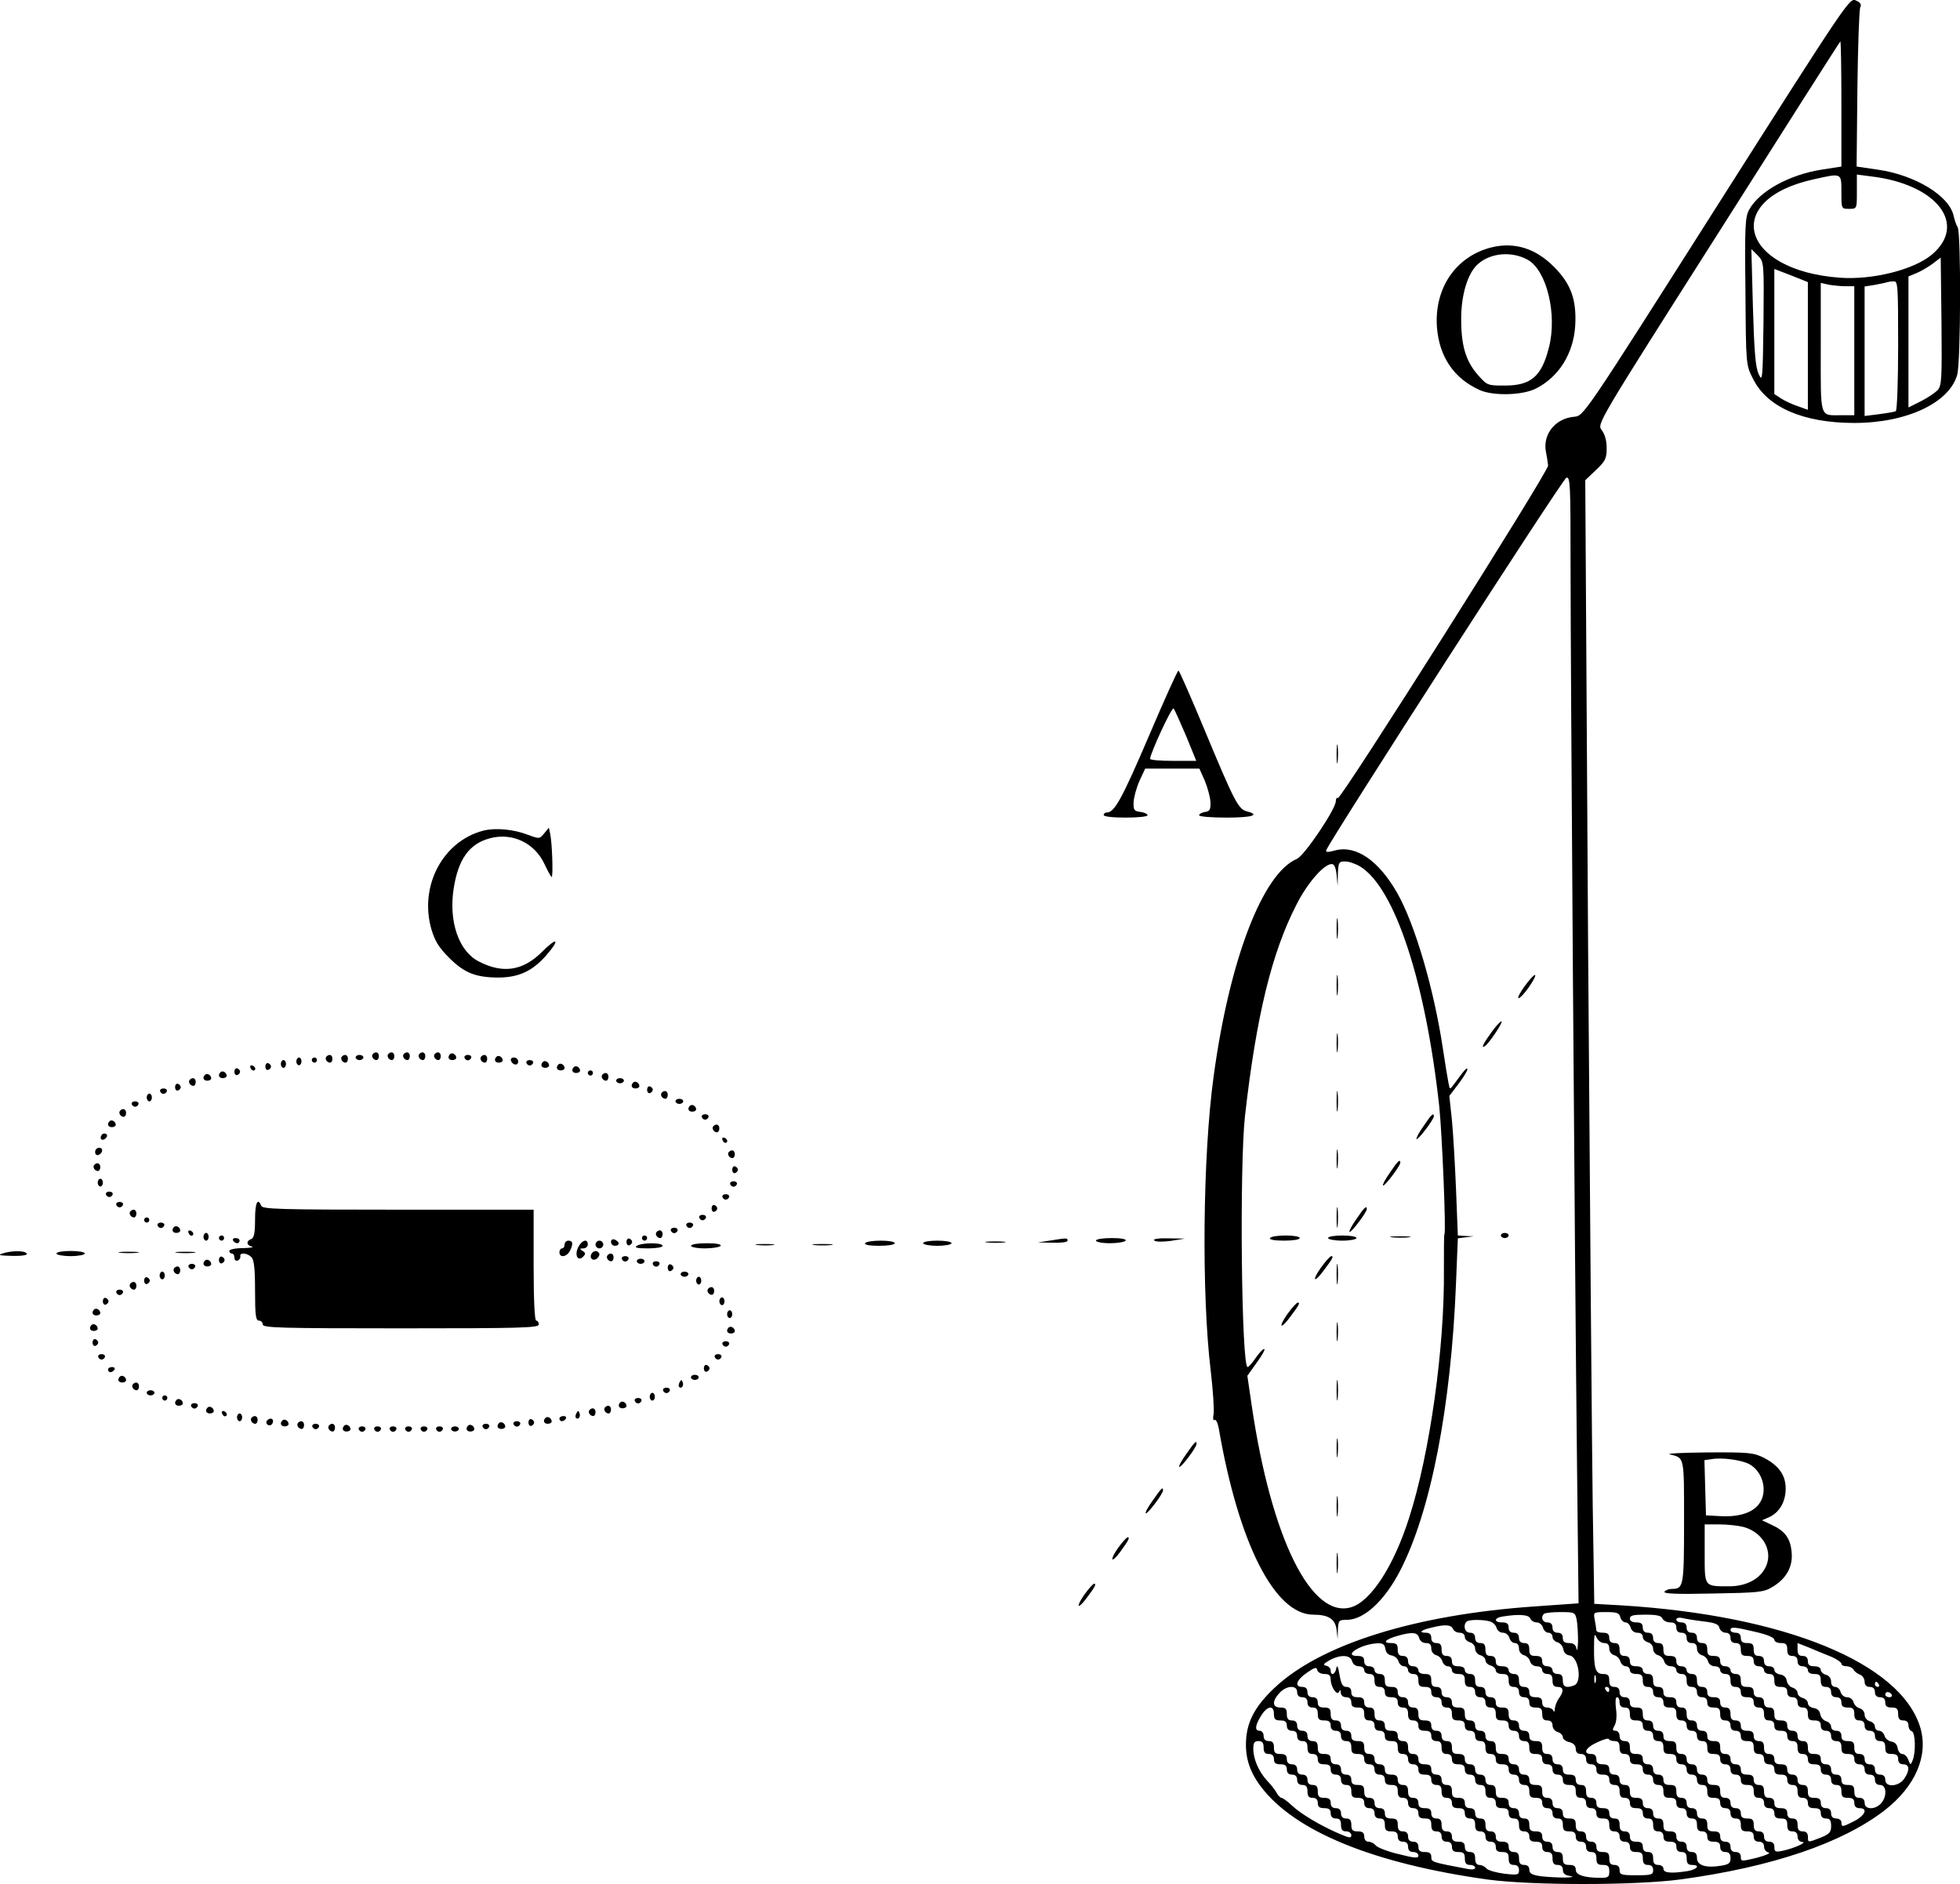 <?xml version="1.0" standalone="no"?>
<!DOCTYPE svg PUBLIC "-//W3C//DTD SVG 20010904//EN"
 "http://www.w3.org/TR/2001/REC-SVG-20010904/DTD/svg10.dtd">
<svg version="1.0" xmlns="http://www.w3.org/2000/svg"
 width="759.86pt" height="730.413pt" viewBox="0 0 759.86 730.413"
 preserveAspectRatio="xMidYMid meet">
<g transform="translate(-78.121,782.967) scale(0.1,-0.1)"
fill="#000000" stroke="none">
<path d="M7436 7028 c-515 -811 -515 -811 -552 -814 -72 -6 -121 -66 -110
-133 4 -20 8 -45 9 -56 2 -23 -803 -1296 -815 -1289 -4 3 -8 -3 -8 -12 0 -31
-123 -213 -151 -224 -133 -56 -262 -393 -323 -845 -42 -307 -47 -841 -11
-1140 9 -77 14 -153 11 -168 -3 -16 -2 -26 4 -22 5 3 12 -11 16 -32 77 -447
217 -723 367 -723 59 0 85 -17 90 -59 l4 -36 1 38 c2 35 4 37 35 37 66 0 146
74 206 190 119 230 198 635 217 1117 l7 172 31 4 31 4 -31 1 -31 2 -7 178 c-4
97 -11 219 -16 270 l-10 93 35 46 c19 25 35 51 35 57 -1 10 -9 1 -53 -59 -15
-20 -15 -20 -20 5 -3 14 -13 75 -22 135 -35 232 -108 480 -176 601 -72 127
-160 188 -241 167 -29 -8 -38 -8 -35 1 19 46 918 1442 931 1444 15 3 16 -28
16 -337 0 -394 16 -2693 25 -3487 l6 -540 -170 -12 c-463 -32 -831 -147 -1009
-316 -70 -66 -102 -122 -109 -190 -7 -72 10 -131 56 -192 131 -174 437 -299
881 -361 173 -23 575 -23 749 1 352 48 623 140 788 267 120 93 171 212 139
321 -75 251 -526 435 -1157 474 l-107 6 -6 377 c-3 207 -11 1187 -18 2177
l-11 1802 41 39 c37 35 42 45 42 85 0 30 -7 54 -19 70 -19 24 -19 24 451 763
258 407 471 742 474 744 2 2 4 -106 4 -241 l0 -244 -77 -12 c-126 -20 -242
-84 -281 -156 -15 -28 -17 -63 -14 -316 2 -285 2 -285 29 -338 54 -111 195
-172 393 -172 203 0 369 78 399 187 14 48 15 547 2 571 -6 9 -12 29 -16 45
-16 77 -148 158 -294 179 l-82 12 3 301 c2 165 7 307 11 316 6 11 1 19 -17 27
-24 11 -31 1 -540 -800z m484 57 c0 -65 0 -65 30 -65 30 0 30 0 30 66 l0 67
54 -7 c256 -30 377 -186 236 -304 -70 -58 -228 -98 -355 -89 -388 28 -461 304
-100 382 107 24 105 25 105 -50z m-302 -505 c-3 -224 -4 -233 -19 -200 -12 27
-17 86 -22 259 l-6 225 25 -25 c24 -25 24 -25 22 -259z m675 -263 c-10 -10
-39 -30 -65 -43 l-48 -24 0 254 0 254 29 12 c16 6 45 23 63 36 l33 25 3 -247
c2 -224 1 -249 -15 -267z m-503 172 l0 -248 -39 14 c-22 7 -51 21 -65 30 l-26
17 0 243 0 242 65 -25 65 -26 0 -247z m350 2 c0 -138 -4 -252 -9 -255 -4 -3
-34 -8 -65 -12 l-56 -7 0 251 0 251 38 6 c20 4 42 8 47 10 6 2 18 4 28 4 16 1
17 -17 17 -248z m-204 229 l34 0 0 -250 0 -250 -49 0 c-87 0 -81 -19 -81 262
l0 251 31 -7 c17 -3 47 -6 65 -6z m-1881 -2250 c134 -83 253 -446 306 -930 11
-105 27 -489 20 -495 -2 -2 -2 -64 -2 -137 3 -300 -54 -712 -135 -963 -59
-186 -148 -323 -224 -346 -155 -47 -310 266 -386 781 l-17 116 37 52 c21 29
34 52 28 52 -5 0 -20 -16 -33 -35 -13 -19 -27 -35 -31 -35 -24 0 -32 779 -10
975 44 388 104 632 199 817 43 85 107 158 137 158 10 0 16 -14 19 -42 l4 -43
1 48 c2 44 4 47 28 47 15 0 41 -9 59 -20z m839 -2921 c3 -17 5 -55 5 -83 -1
-28 -4 -41 -6 -28 -3 15 -11 22 -29 22 -17 0 -24 5 -24 20 0 13 -7 20 -20 20
-13 0 -20 7 -20 20 0 13 -7 20 -20 20 -19 0 -27 20 -13 33 3 4 32 7 63 7 56 0
58 -1 64 -31z m169 11 c3 -11 12 -20 20 -20 8 0 17 -9 20 -20 3 -12 14 -20 26
-20 13 0 21 -6 21 -16 0 -9 9 -18 20 -21 11 -3 20 -14 20 -25 0 -11 8 -22 19
-25 11 -3 21 -13 24 -24 3 -11 14 -19 26 -19 12 0 21 -6 21 -15 0 -8 9 -15 20
-15 15 0 20 -7 20 -25 0 -18 5 -25 20 -25 13 0 20 -7 20 -20 0 -13 7 -20 20
-20 13 0 20 -7 20 -20 0 -15 7 -20 25 -20 20 0 25 -5 25 -25 0 -18 5 -25 20
-25 13 0 20 -7 20 -20 0 -13 7 -20 20 -20 13 0 20 -7 20 -20 0 -15 7 -20 25
-20 20 0 25 -5 25 -25 0 -18 5 -25 20 -25 13 0 20 -7 20 -20 0 -13 7 -20 20
-20 13 0 20 -7 20 -20 0 -15 7 -20 25 -20 18 0 25 -5 25 -20 0 -13 7 -20 20
-20 15 0 20 -7 20 -25 0 -18 5 -25 20 -25 13 0 20 -7 20 -20 0 -15 7 -20 25
-20 18 0 25 -5 25 -20 0 -13 7 -20 20 -20 15 0 20 -7 20 -29 0 -24 -6 -31 -40
-45 -51 -20 -50 -20 -50 4 0 13 -7 20 -20 20 -15 0 -20 7 -20 25 0 18 -5 25
-20 25 -13 0 -20 7 -20 20 0 15 -7 20 -25 20 -18 0 -25 5 -25 20 0 13 -7 20
-20 20 -15 0 -20 7 -20 25 0 18 -5 25 -20 25 -13 0 -20 7 -20 20 0 15 -7 20
-25 20 -18 0 -25 5 -25 20 0 13 -7 20 -20 20 -13 0 -20 7 -20 20 0 13 -7 20
-20 20 -15 0 -20 7 -20 25 0 20 -5 25 -25 25 -18 0 -25 5 -25 20 0 13 -7 20
-20 20 -13 0 -20 7 -20 20 0 13 -7 20 -20 20 -15 0 -20 7 -20 25 0 18 -5 25
-20 25 -13 0 -20 7 -20 20 0 15 -7 20 -25 20 -18 0 -25 5 -25 20 0 13 -7 20
-20 20 -15 0 -20 7 -20 25 0 18 -5 25 -20 25 -11 0 -20 7 -20 15 0 9 -9 15
-25 15 -18 0 -25 5 -25 20 0 13 -7 20 -20 20 -15 0 -20 7 -20 25 0 18 -5 25
-20 25 -13 0 -20 7 -20 20 0 15 -7 20 -25 20 -14 0 -25 4 -25 9 0 5 -3 23 -6
40 -6 31 -6 31 44 31 41 0 51 -3 55 -20z m-349 -5 c3 -8 14 -15 25 -15 10 0
21 -9 24 -20 3 -11 12 -20 21 -20 9 0 16 -7 16 -16 0 -9 9 -18 19 -21 11 -3
21 -15 23 -27 2 -13 11 -22 24 -24 35 -5 50 -104 18 -116 -31 -12 -44 -6 -44
19 0 18 -5 25 -20 25 -11 0 -20 7 -20 15 0 8 -9 15 -20 15 -13 0 -20 7 -20 20
0 15 -7 20 -25 20 -20 0 -25 5 -25 25 0 18 -5 25 -20 25 -13 0 -20 7 -20 20 0
13 -7 20 -20 20 -13 0 -20 7 -20 20 0 15 -7 20 -25 20 -34 0 -32 18 3 23 63
10 100 7 106 -8z m512 0 c4 -8 17 -15 30 -15 17 0 24 -6 24 -20 0 -13 7 -20
20 -20 13 0 20 -7 20 -20 0 -13 7 -20 20 -20 14 0 20 -7 20 -21 0 -12 8 -23
19 -26 11 -3 21 -13 24 -24 3 -11 14 -19 26 -19 12 0 21 -6 21 -15 0 -8 9 -15
20 -15 15 0 20 -7 20 -25 0 -18 5 -25 20 -25 13 0 20 -7 20 -20 0 -15 7 -20
25 -20 18 0 25 -5 25 -20 0 -13 7 -20 20 -20 15 0 20 -7 20 -25 0 -18 5 -25
20 -25 13 0 20 -7 20 -20 0 -15 7 -20 25 -20 18 0 25 -5 25 -20 0 -13 7 -20
20 -20 15 0 20 -7 20 -25 0 -18 5 -25 20 -25 13 0 20 -7 20 -20 0 -15 7 -20
25 -20 18 0 25 -5 25 -20 0 -13 7 -20 20 -20 13 0 20 -7 20 -20 0 -13 7 -20
20 -20 15 0 20 -7 20 -25 0 -20 5 -25 25 -25 18 0 25 -5 25 -20 0 -13 7 -20
20 -20 34 0 22 -28 -20 -50 -47 -24 -50 -24 -50 -5 0 8 -9 15 -20 15 -13 0
-20 7 -20 20 0 13 -7 20 -20 20 -13 0 -20 7 -20 20 0 15 -7 20 -25 20 -20 0
-25 5 -25 25 0 18 -5 25 -20 25 -13 0 -20 7 -20 20 0 13 -7 20 -20 20 -13 0
-20 7 -20 20 0 15 -7 20 -25 20 -18 0 -25 5 -25 20 0 13 -7 20 -20 20 -15 0
-20 7 -20 25 0 18 -5 25 -20 25 -13 0 -20 7 -20 20 0 15 -7 20 -25 20 -18 0
-25 5 -25 20 0 13 -7 20 -20 20 -15 0 -20 7 -20 25 0 18 -5 25 -20 25 -13 0
-20 7 -20 20 0 15 -7 20 -25 20 -18 0 -25 5 -25 20 0 13 -7 20 -20 20 -15 0
-20 7 -20 25 0 18 -5 25 -20 25 -11 0 -20 7 -20 15 0 8 -9 15 -20 15 -13 0
-20 7 -20 20 0 15 -7 20 -25 20 -20 0 -25 5 -25 25 0 18 -5 25 -20 25 -13 0
-20 7 -20 20 0 13 -7 20 -20 20 -13 0 -20 7 -20 20 0 15 -7 20 -25 20 -16 0
-25 6 -25 15 0 12 13 15 60 15 45 0 62 -4 66 -15z m158 -11 c45 -5 60 -11 63
-25 3 -11 14 -19 24 -19 12 0 19 -7 19 -20 0 -13 7 -20 20 -20 15 0 20 -7 20
-25 0 -20 5 -25 25 -25 18 0 25 -5 25 -20 0 -13 7 -20 20 -20 11 0 20 -7 20
-15 0 -8 9 -15 20 -15 15 0 20 -7 20 -25 0 -20 5 -25 25 -25 18 0 25 -5 25
-20 0 -13 7 -20 20 -20 13 0 20 -7 20 -20 0 -13 7 -20 20 -20 15 0 20 -7 20
-25 0 -20 5 -25 25 -25 18 0 25 -5 25 -20 0 -13 7 -20 20 -20 13 0 20 -7 20
-20 0 -13 7 -20 20 -20 15 0 20 -7 20 -25 0 -20 5 -25 25 -25 18 0 25 -5 25
-20 0 -13 7 -20 20 -20 13 0 20 -7 20 -20 0 -13 7 -20 20 -20 13 0 20 -7 20
-20 0 -13 7 -20 20 -20 25 0 28 -45 3 -72 -23 -25 -63 -24 -63 2 0 13 -7 20
-20 20 -15 0 -20 7 -20 25 0 20 -5 25 -25 25 -18 0 -25 5 -25 20 0 13 -7 20
-20 20 -13 0 -20 7 -20 20 0 13 -7 20 -20 20 -13 0 -20 7 -20 20 0 15 -7 20
-25 20 -20 0 -25 5 -25 25 0 18 -5 25 -20 25 -13 0 -20 7 -20 20 0 13 -7 20
-20 20 -13 0 -20 7 -20 20 0 15 -7 20 -25 20 -20 0 -25 5 -25 25 0 18 -5 25
-20 25 -13 0 -20 7 -20 20 0 13 -7 20 -20 20 -13 0 -20 7 -20 20 0 15 -7 20
-25 20 -20 0 -25 5 -25 25 0 18 -5 25 -20 25 -11 0 -20 7 -20 15 0 8 -9 15
-20 15 -13 0 -20 7 -20 20 0 15 -7 20 -25 20 -20 0 -25 5 -25 25 0 18 -5 25
-20 25 -13 0 -20 7 -20 20 0 13 -7 20 -20 20 -13 0 -20 7 -20 20 0 13 -7 20
-20 20 -11 0 -20 5 -20 11 0 6 9 9 23 6 12 -3 48 -9 81 -13z m-827 0 c11 -3
23 -14 26 -25 3 -11 14 -19 25 -19 11 0 22 -9 25 -20 3 -11 12 -20 21 -20 10
0 16 -8 16 -21 0 -12 8 -23 19 -26 11 -3 21 -13 24 -24 3 -11 14 -19 26 -19
12 0 21 -6 21 -15 0 -8 9 -15 20 -15 15 0 20 -7 20 -25 0 -18 5 -25 20 -25 23
0 25 -17 5 -44 -8 -11 -15 -29 -16 -40 0 -12 -3 -15 -6 -8 -2 6 -13 12 -24 12
-12 0 -19 7 -19 20 0 15 -7 20 -25 20 -18 0 -25 5 -25 20 0 13 -7 20 -20 20
-15 0 -20 7 -20 25 0 18 -5 25 -20 25 -11 0 -20 7 -20 15 0 9 -9 15 -25 15
-18 0 -25 5 -25 20 0 13 -7 20 -20 20 -15 0 -20 7 -20 25 0 18 -5 25 -20 25
-13 0 -20 7 -20 20 0 13 -7 20 -20 20 -20 0 -28 28 -13 43 8 8 60 9 90 1z
m-143 -29 c3 -8 15 -15 26 -15 12 0 20 -7 20 -16 0 -9 9 -18 20 -21 11 -3 20
-14 20 -25 0 -11 9 -22 20 -25 11 -3 20 -12 20 -20 0 -8 9 -17 20 -20 11 -3
20 -12 20 -19 0 -8 10 -14 25 -14 20 0 25 -5 25 -25 0 -18 5 -25 20 -25 13 0
20 -7 20 -20 0 -13 7 -20 20 -20 13 0 20 -7 20 -20 0 -15 7 -20 25 -20 20 0
25 -5 25 -25 0 -18 5 -25 20 -25 13 0 20 -7 20 -19 0 -11 9 -23 20 -26 11 -3
20 -12 20 -20 0 -7 11 -16 25 -19 16 -4 25 -13 25 -26 0 -13 7 -20 20 -20 13
0 20 -7 20 -20 0 -13 7 -20 20 -20 13 0 20 -7 20 -20 0 -15 7 -20 25 -20 18 0
25 -5 25 -20 0 -13 7 -20 20 -20 15 0 20 -7 20 -25 0 -18 5 -25 20 -25 13 0
20 -7 20 -20 0 -15 7 -20 25 -20 18 0 25 -5 25 -20 0 -13 7 -20 20 -20 15 0
20 -7 20 -25 0 -18 5 -25 20 -25 13 0 20 -7 20 -20 0 -15 7 -20 25 -20 18 0
25 -5 25 -20 0 -13 7 -20 20 -20 15 0 20 -7 20 -25 0 -18 5 -25 20 -25 34 0
22 -17 -17 -24 -64 -10 -93 -7 -93 9 0 8 -9 15 -20 15 -15 0 -20 7 -20 25 0
18 -5 25 -20 25 -13 0 -20 7 -20 20 0 15 -7 20 -25 20 -18 0 -25 5 -25 20 0
13 -7 20 -20 20 -15 0 -20 7 -20 25 0 18 -5 25 -20 25 -13 0 -20 7 -20 20 0
15 -7 20 -25 20 -18 0 -25 5 -25 20 0 13 -7 20 -20 20 -15 0 -20 7 -20 25 0
18 -5 25 -20 25 -13 0 -20 7 -20 20 0 15 -7 20 -25 20 -18 0 -25 5 -25 20 0
13 -7 20 -20 20 -13 0 -20 7 -20 20 0 13 -7 20 -20 20 -15 0 -20 7 -20 25 0
20 -5 25 -25 25 -18 0 -25 5 -25 20 0 13 -7 20 -20 20 -13 0 -20 7 -20 20 0
13 -7 20 -20 20 -15 0 -20 7 -20 25 0 20 -5 25 -25 25 -18 0 -25 5 -25 20 0
13 -7 20 -20 20 -13 0 -20 7 -20 20 0 13 -7 20 -20 20 -15 0 -20 7 -20 25 0
18 -5 25 -20 25 -11 0 -20 7 -20 15 0 9 -9 15 -25 15 -18 0 -25 5 -25 20 0 13
-7 20 -20 20 -15 0 -20 7 -20 25 0 18 -5 25 -20 25 -13 0 -20 7 -20 20 0 14
-7 20 -22 20 -29 0 -17 11 24 20 52 13 75 11 82 -5z m1174 -12 c44 -10 72 -22
72 -30 0 -7 11 -13 25 -13 20 0 25 -5 25 -25 0 -18 5 -25 20 -25 13 0 20 -7
20 -20 0 -13 7 -20 20 -20 11 0 20 -7 20 -15 0 -9 9 -15 25 -15 20 0 25 -5 25
-25 0 -18 5 -25 20 -25 13 0 20 -7 20 -20 0 -13 7 -20 20 -20 13 0 20 -7 20
-20 0 -15 7 -20 25 -20 20 0 25 -5 25 -25 0 -18 5 -25 20 -25 13 0 20 -7 20
-20 0 -13 7 -20 20 -20 13 0 20 -7 20 -20 0 -13 7 -20 20 -20 15 0 20 -7 20
-25 0 -20 5 -25 25 -25 18 0 25 -5 25 -20 0 -13 7 -20 20 -20 24 0 26 -22 4
-55 -21 -32 -74 -36 -74 -5 0 13 -7 20 -20 20 -13 0 -20 7 -20 20 0 13 -7 20
-20 20 -13 0 -20 7 -20 20 0 13 -7 20 -20 20 -15 0 -20 7 -20 25 0 20 -5 25
-25 25 -18 0 -25 5 -25 20 0 13 -7 20 -20 20 -12 0 -20 7 -20 16 0 9 -9 18
-19 21 -11 3 -21 15 -23 27 -2 13 -11 22 -25 24 -13 2 -23 10 -23 19 0 8 -9
17 -20 20 -11 3 -20 12 -20 20 0 8 -9 17 -19 20 -11 3 -21 15 -23 27 -2 13
-11 22 -25 24 -13 2 -23 10 -23 18 0 8 -9 14 -20 14 -13 0 -20 7 -20 20 0 13
-7 20 -20 20 -15 0 -20 7 -20 25 0 20 -5 25 -25 25 -18 0 -25 5 -25 20 0 13
-7 20 -20 20 -11 0 -20 5 -20 10 0 14 14 13 98 -7z m-1305 -23 c3 -12 14 -20
26 -20 15 0 21 -6 21 -21 0 -12 8 -23 19 -26 11 -3 21 -13 24 -24 3 -10 12
-19 21 -19 9 0 16 -7 16 -15 0 -9 9 -15 25 -15 20 0 25 -5 25 -25 0 -18 5 -25
20 -25 13 0 20 -7 20 -20 0 -13 7 -20 20 -20 13 0 20 -7 20 -20 0 -13 7 -20
20 -20 15 0 20 -7 20 -25 0 -20 5 -25 25 -25 18 0 25 -5 25 -20 0 -13 7 -20
20 -20 13 0 20 -7 20 -20 0 -13 7 -20 20 -20 15 0 20 -7 20 -25 0 -20 5 -25
25 -25 18 0 25 -5 25 -20 0 -13 7 -20 20 -20 13 0 20 -7 20 -20 0 -13 7 -20
20 -20 13 0 20 -7 20 -20 0 -15 7 -20 25 -20 20 0 25 -5 25 -25 0 -18 5 -25
20 -25 13 0 20 -7 20 -20 0 -13 7 -20 20 -20 13 0 20 -7 20 -20 0 -15 7 -20
25 -20 20 0 25 -5 25 -25 0 -18 5 -25 20 -25 13 0 20 -7 20 -20 0 -13 7 -20
20 -20 13 0 20 -7 20 -20 0 -15 7 -20 25 -20 20 0 25 -5 25 -25 0 -18 5 -25
20 -25 13 0 20 -7 20 -20 0 -18 -7 -20 -65 -20 -58 0 -65 2 -65 20 0 13 -7 20
-20 20 -15 0 -20 7 -20 25 0 20 -5 25 -25 25 -18 0 -25 5 -25 20 0 13 -7 20
-20 20 -13 0 -20 7 -20 20 0 13 -7 20 -20 20 -15 0 -20 7 -20 25 0 20 -5 25
-25 25 -18 0 -25 5 -25 20 0 13 -7 20 -20 20 -13 0 -20 7 -20 20 0 13 -7 20
-20 20 -15 0 -20 7 -20 25 0 20 -5 25 -25 25 -18 0 -25 5 -25 20 0 13 -7 20
-20 20 -13 0 -20 7 -20 20 0 13 -7 20 -20 20 -13 0 -20 7 -20 20 0 15 -7 20
-25 20 -20 0 -25 5 -25 25 0 18 -5 25 -20 25 -13 0 -20 7 -20 20 0 13 -7 20
-20 20 -13 0 -20 7 -20 20 0 13 -7 20 -20 20 -15 0 -20 7 -20 25 0 20 -5 25
-25 25 -18 0 -25 5 -25 20 0 13 -7 20 -20 20 -13 0 -20 7 -20 20 0 13 -7 20
-20 20 -15 0 -20 7 -20 25 0 20 -5 25 -25 25 -16 0 -25 6 -25 15 0 8 -9 15
-20 15 -13 0 -20 7 -20 20 0 13 -7 20 -20 20 -15 0 -20 7 -20 25 0 20 -5 25
-27 25 -34 0 -20 15 27 28 56 16 77 14 83 -8z m717 -20 c14 0 20 -7 20 -21 0
-12 8 -23 19 -26 11 -3 21 -13 24 -24 3 -10 12 -19 21 -19 9 0 16 -7 16 -15 0
-9 9 -15 25 -15 20 0 25 -5 25 -25 0 -18 5 -25 20 -25 13 0 20 -7 20 -20 0
-13 7 -20 20 -20 13 0 20 -7 20 -20 0 -15 7 -20 25 -20 20 0 25 -5 25 -25 0
-18 5 -25 20 -25 13 0 20 -7 20 -20 0 -13 7 -20 20 -20 13 0 20 -7 20 -20 0
-13 7 -20 20 -20 15 0 20 -7 20 -25 0 -20 5 -25 25 -25 18 0 25 -5 25 -20 0
-13 7 -20 20 -20 13 0 20 -7 20 -20 0 -13 7 -20 20 -20 13 0 20 -7 20 -20 0
-15 7 -20 25 -20 20 0 25 -5 25 -25 0 -18 5 -25 20 -25 13 0 20 -7 20 -20 0
-13 7 -20 20 -20 13 0 20 -7 20 -20 0 -15 7 -20 25 -20 20 0 25 -5 25 -25 0
-18 5 -25 20 -25 13 0 20 -7 20 -20 0 -12 7 -20 18 -21 21 -1 -30 -24 -75 -34
-29 -6 -33 -4 -33 14 0 14 -6 21 -20 21 -13 0 -20 7 -20 20 0 13 -7 20 -20 20
-15 0 -20 7 -20 25 0 20 -5 25 -25 25 -18 0 -25 5 -25 20 0 13 -7 20 -20 20
-13 0 -20 7 -20 20 0 13 -7 20 -20 20 -15 0 -20 7 -20 25 0 20 -5 25 -25 25
-18 0 -25 5 -25 20 0 13 -7 20 -20 20 -13 0 -20 7 -20 20 0 13 -7 20 -20 20
-13 0 -20 7 -20 20 0 13 -7 20 -20 20 -15 0 -20 7 -20 25 0 20 -5 25 -25 25
-18 0 -25 5 -25 20 0 13 -7 20 -20 20 -13 0 -20 7 -20 20 0 13 -7 20 -20 20
-15 0 -20 7 -20 25 0 20 -5 25 -25 25 -18 0 -25 5 -25 20 0 13 -7 20 -20 20
-13 0 -20 7 -20 20 0 13 -7 20 -20 20 -15 0 -20 7 -20 25 0 20 -5 25 -24 25
-29 0 -36 21 -35 105 0 46 2 55 9 38 6 -13 18 -23 30 -23z m-848 -22 c2 -15
11 -24 24 -26 12 -2 24 -12 27 -23 3 -10 12 -19 21 -19 9 0 16 -7 16 -15 0 -8
9 -15 20 -15 15 0 20 -7 20 -25 0 -20 5 -25 25 -25 18 0 25 -5 25 -20 0 -13 7
-20 20 -20 13 0 20 -7 20 -20 0 -13 7 -20 20 -20 15 0 20 -7 20 -25 0 -20 5
-25 25 -25 18 0 25 -5 25 -20 0 -13 7 -20 20 -20 13 0 20 -7 20 -20 0 -13 7
-20 20 -20 15 0 20 -7 20 -25 0 -18 5 -25 20 -25 13 0 20 -7 20 -20 0 -15 7
-20 25 -20 18 0 25 -5 25 -20 0 -13 7 -20 20 -20 13 0 20 -7 20 -20 0 -13 7
-20 20 -20 15 0 20 -7 20 -25 0 -20 5 -25 25 -25 18 0 25 -5 25 -20 0 -13 7
-20 20 -20 13 0 20 -7 20 -20 0 -13 7 -20 20 -20 15 0 20 -7 20 -25 0 -20 5
-25 25 -25 18 0 25 -5 25 -20 0 -13 7 -20 20 -20 13 0 20 -7 20 -20 0 -13 7
-20 20 -20 15 0 20 -7 20 -25 0 -20 5 -25 25 -25 20 0 25 -5 25 -25 0 -22 -4
-25 -34 -25 -62 0 -96 11 -96 31 0 14 -7 19 -25 19 -20 0 -25 5 -25 25 0 18
-5 25 -20 25 -13 0 -20 7 -20 20 0 13 -7 20 -20 20 -13 0 -20 7 -20 20 0 15
-7 20 -25 20 -20 0 -25 5 -25 25 0 18 -5 25 -20 25 -13 0 -20 7 -20 20 0 13
-7 20 -20 20 -13 0 -20 7 -20 20 0 15 -7 20 -25 20 -20 0 -25 5 -25 25 0 18
-5 25 -20 25 -13 0 -20 7 -20 20 0 13 -7 20 -20 20 -13 0 -20 7 -20 20 0 13
-7 20 -20 20 -13 0 -20 7 -20 20 0 15 -7 20 -25 20 -20 0 -25 5 -25 25 0 18
-5 25 -20 25 -13 0 -20 7 -20 20 0 13 -7 20 -20 20 -13 0 -20 7 -20 20 0 15
-7 20 -25 20 -20 0 -25 5 -25 25 0 18 -5 25 -20 25 -13 0 -20 7 -20 20 0 13
-7 20 -20 20 -13 0 -20 7 -20 20 0 15 -7 20 -25 20 -20 0 -25 5 -25 25 0 18
-5 25 -20 25 -11 0 -20 7 -20 15 0 8 -9 15 -20 15 -13 0 -20 7 -20 20 0 15 -7
20 -26 20 -60 0 15 47 78 49 20 1 27 -4 30 -21z m1731 -32 c20 -9 37 -21 37
-26 0 -6 9 -10 20 -10 10 0 23 -6 27 -13 4 -8 16 -16 26 -20 9 -3 17 -16 17
-27 0 -13 7 -20 20 -20 13 0 20 -7 20 -20 0 -13 7 -20 20 -20 13 0 20 -7 20
-20 0 -15 7 -20 25 -20 20 0 25 -5 25 -25 0 -18 5 -25 20 -25 13 0 20 -7 20
-19 0 -11 6 -21 13 -23 14 -5 16 -82 3 -113 -8 -19 -8 -19 -17 3 -4 12 -15 22
-23 22 -8 0 -16 10 -18 23 -2 14 -11 23 -24 25 -12 2 -24 12 -27 23 -3 10 -12
19 -21 19 -9 0 -16 7 -16 16 0 9 -9 18 -20 21 -11 3 -20 14 -20 25 0 11 -8 22
-19 25 -11 3 -21 13 -24 24 -3 11 -14 19 -25 19 -11 0 -22 9 -25 20 -3 11 -12
20 -21 20 -10 0 -16 8 -16 21 0 12 -8 23 -20 26 -11 3 -20 12 -20 19 0 8 -10
14 -25 14 -18 0 -25 5 -25 20 0 13 -7 20 -20 20 -15 0 -20 7 -20 25 l0 25 48
-19 c26 -11 64 -27 85 -35z m-1860 -16 c3 -12 14 -20 26 -20 12 0 21 -6 21
-15 0 -8 9 -15 20 -15 15 0 20 -7 20 -25 0 -18 5 -25 20 -25 13 0 20 -7 20
-20 0 -15 7 -20 25 -20 18 0 25 -5 25 -20 0 -13 7 -20 20 -20 15 0 20 -7 20
-25 0 -18 5 -25 20 -25 13 0 20 -7 20 -20 0 -15 7 -20 25 -20 18 0 25 -5 25
-20 0 -13 7 -20 20 -20 15 0 20 -7 20 -25 0 -18 5 -25 20 -25 13 0 20 -7 20
-20 0 -15 7 -20 25 -20 18 0 25 -5 25 -20 0 -13 7 -20 20 -20 13 0 20 -7 20
-20 0 -13 7 -20 20 -20 15 0 20 -7 20 -25 0 -18 5 -25 20 -25 13 0 20 -7 20
-20 0 -15 7 -20 25 -20 18 0 25 -5 25 -20 0 -13 7 -20 20 -20 15 0 20 -7 20
-25 0 -18 5 -25 20 -25 13 0 20 -7 20 -20 0 -15 7 -20 25 -20 18 0 25 -5 25
-20 0 -13 7 -20 20 -20 15 0 20 -7 20 -25 0 -18 5 -25 20 -25 13 0 20 -7 20
-19 0 -14 8 -21 28 -24 17 -3 10 -5 -19 -6 -25 0 -67 2 -93 5 -36 5 -46 11
-46 25 0 12 -7 19 -20 19 -15 0 -20 7 -20 25 0 18 -5 25 -20 25 -13 0 -20 7
-20 20 0 15 -7 20 -25 20 -18 0 -25 5 -25 20 0 13 -7 20 -20 20 -15 0 -20 7
-20 25 0 18 -5 25 -20 25 -13 0 -20 7 -20 20 0 13 -7 20 -20 20 -13 0 -20 7
-20 20 0 15 -7 20 -25 20 -20 0 -25 5 -25 25 0 18 -5 25 -20 25 -13 0 -20 7
-20 20 0 13 -7 20 -20 20 -13 0 -20 7 -20 20 0 15 -7 20 -25 20 -18 0 -25 5
-25 20 0 13 -7 20 -20 20 -15 0 -20 7 -20 25 0 18 -5 25 -20 25 -13 0 -20 7
-20 20 0 15 -7 20 -25 20 -18 0 -25 5 -25 20 0 13 -7 20 -20 20 -15 0 -20 7
-20 25 0 18 -5 25 -20 25 -13 0 -20 7 -20 20 0 15 -7 20 -25 20 -18 0 -25 5
-25 20 0 13 -7 20 -19 20 -15 0 -20 10 -27 48 -5 31 -9 39 -12 25 -4 -25 -22
-32 -22 -9 0 8 -8 16 -17 18 -14 3 -12 7 12 21 42 23 81 22 88 -3z m-107 -50
c18 0 24 -5 24 -22 1 -30 26 -65 33 -46 4 8 6 7 6 -4 1 -11 9 -18 21 -18 13 0
20 -7 20 -20 0 -15 7 -20 25 -20 20 0 25 -5 25 -25 0 -18 5 -25 20 -25 13 0
20 -7 20 -20 0 -13 7 -20 20 -20 13 0 20 -7 20 -20 0 -15 7 -20 25 -20 20 0
25 -5 25 -25 0 -18 5 -25 20 -25 13 0 20 -7 20 -20 0 -13 7 -20 20 -20 13 0
20 -7 20 -20 0 -15 7 -20 25 -20 18 0 25 -5 25 -20 0 -13 7 -20 20 -20 15 0
20 -7 20 -25 0 -18 5 -25 20 -25 13 0 20 -7 20 -20 0 -15 7 -20 25 -20 18 0
25 -5 25 -20 0 -13 7 -20 20 -20 15 0 20 -7 20 -25 0 -18 5 -25 20 -25 13 0
20 -7 20 -20 0 -13 7 -20 20 -20 13 0 20 -7 20 -20 0 -15 7 -20 25 -20 20 0
25 -5 25 -25 0 -18 5 -25 20 -25 13 0 20 -7 20 -20 0 -19 -5 -20 -57 -14 -32
4 -63 13 -69 20 -6 8 -19 14 -28 14 -10 0 -16 8 -16 25 0 18 -5 25 -20 25 -13
0 -20 7 -20 20 0 15 -7 20 -25 20 -18 0 -25 5 -25 20 0 13 -7 20 -20 20 -15 0
-20 7 -20 25 0 18 -5 25 -20 25 -13 0 -20 7 -20 20 0 15 -7 20 -25 20 -18 0
-25 5 -25 20 0 13 -7 20 -20 20 -15 0 -20 7 -20 25 0 18 -5 25 -20 25 -13 0
-20 7 -20 20 0 15 -7 20 -25 20 -18 0 -25 5 -25 20 0 13 -7 20 -20 20 -13 0
-20 7 -20 20 0 13 -7 20 -20 20 -15 0 -20 7 -20 25 0 20 -5 25 -25 25 -18 0
-25 5 -25 20 0 13 -7 20 -20 20 -13 0 -20 7 -20 20 0 13 -7 20 -20 20 -15 0
-20 7 -20 25 0 20 -5 25 -25 25 -18 0 -25 5 -25 20 0 13 -7 20 -20 20 -13 0
-20 7 -20 20 0 13 -7 20 -20 20 -32 0 -23 27 18 55 30 21 38 23 40 10 2 -8 14
-15 28 -15z m1051 -32 c-3 -7 -5 -2 -5 12 0 14 2 19 5 13 2 -7 2 -19 0 -25z
m1098 -8 c3 -5 1 -10 -4 -10 -6 0 -11 5 -11 10 0 6 2 10 4 10 3 0 8 -4 11 -10z
m-2255 -30 c0 -13 7 -20 20 -20 13 0 20 -7 20 -20 0 -13 7 -20 20 -20 15 0 20
-7 20 -25 0 -20 5 -25 25 -25 18 0 25 -5 25 -20 0 -13 7 -20 20 -20 13 0 20
-7 20 -20 0 -13 7 -20 20 -20 15 0 20 -7 20 -25 0 -20 5 -25 25 -25 18 0 25
-5 25 -20 0 -13 7 -20 20 -20 13 0 20 -7 20 -20 0 -13 7 -20 20 -20 13 0 20
-7 20 -20 0 -15 7 -20 25 -20 20 0 25 -5 25 -25 0 -18 5 -25 20 -25 13 0 20
-7 20 -20 0 -13 7 -20 20 -20 13 0 20 -7 20 -20 0 -15 7 -20 25 -20 20 0 25
-5 25 -25 0 -18 5 -25 20 -25 13 0 20 -7 20 -20 0 -13 7 -20 20 -20 13 0 20
-7 20 -20 0 -15 7 -20 25 -20 20 0 25 -5 25 -25 0 -18 5 -25 20 -25 11 0 20
-5 20 -11 0 -6 -11 -8 -27 -5 -143 27 -143 27 -143 47 0 14 -7 19 -25 19 -18
0 -25 5 -25 20 0 13 -7 20 -20 20 -13 0 -20 7 -20 20 0 13 -7 20 -20 20 -15 0
-20 7 -20 25 0 20 -5 25 -25 25 -18 0 -25 5 -25 20 0 13 -7 20 -20 20 -13 0
-20 7 -20 20 0 13 -7 20 -20 20 -15 0 -20 7 -20 25 0 20 -5 25 -25 25 -18 0
-25 5 -25 20 0 13 -7 20 -20 20 -13 0 -20 7 -20 20 0 13 -7 20 -20 20 -13 0
-20 7 -20 20 0 15 -7 20 -25 20 -20 0 -25 5 -25 25 0 18 -5 25 -20 25 -13 0
-20 7 -20 20 0 13 -7 20 -20 20 -13 0 -20 7 -20 20 0 13 -7 20 -20 20 -15 0
-20 7 -20 25 0 20 -5 25 -25 25 -32 0 -33 25 -3 57 27 29 68 31 68 3z m1210
10 c0 -5 -2 -10 -4 -10 -3 0 -8 5 -11 10 -3 6 -1 10 4 10 6 0 11 -4 11 -10z
m1095 -20 c3 -5 -1 -10 -9 -10 -9 0 -16 5 -16 10 0 6 4 10 9 10 6 0 13 -4 16
-10z m-1055 -30 c0 -13 7 -20 20 -20 15 0 20 -7 20 -25 0 -20 5 -25 25 -25 18
0 25 -5 25 -20 0 -13 7 -20 20 -20 13 0 20 -7 20 -20 0 -13 7 -20 20 -20 15 0
20 -7 20 -25 0 -20 5 -25 25 -25 18 0 25 -5 25 -20 0 -13 7 -20 20 -20 13 0
20 -7 20 -20 0 -13 7 -20 20 -20 13 0 20 -7 20 -20 0 -13 7 -20 20 -20 15 0
20 -7 20 -25 0 -20 5 -25 25 -25 18 0 25 -5 25 -20 0 -13 7 -20 20 -20 13 0
20 -7 20 -20 0 -13 7 -20 20 -20 15 0 20 -7 20 -25 0 -20 5 -25 25 -25 18 0
25 -5 25 -20 0 -13 7 -20 20 -20 13 0 20 -7 20 -19 0 -11 8 -21 18 -23 9 -2
-11 -11 -45 -20 -61 -15 -63 -15 -63 3 0 12 -7 19 -20 19 -13 0 -20 7 -20 20
0 13 -7 20 -20 20 -13 0 -20 7 -20 20 0 15 -7 20 -25 20 -20 0 -25 5 -25 25 0
18 -5 25 -20 25 -13 0 -20 7 -20 20 0 13 -7 20 -20 20 -13 0 -20 7 -20 20 0
13 -7 20 -20 20 -15 0 -20 7 -20 25 0 20 -5 25 -25 25 -18 0 -25 5 -25 20 0
13 -7 20 -20 20 -13 0 -20 7 -20 20 0 13 -7 20 -20 20 -13 0 -20 7 -20 20 0
15 -7 20 -25 20 -20 0 -25 5 -25 25 0 18 -5 25 -20 25 -13 0 -20 7 -20 20 0
11 -7 20 -15 20 -13 0 -14 4 -4 21 7 13 9 40 5 65 -3 26 -2 44 4 44 6 0 10 -9
10 -20z m-1340 -45 c0 -20 5 -25 25 -25 18 0 25 -5 25 -20 0 -13 7 -20 20 -20
13 0 20 -7 20 -20 0 -13 7 -20 20 -20 15 0 20 -7 20 -25 0 -18 5 -25 20 -25
13 0 20 -7 20 -20 0 -15 7 -20 25 -20 18 0 25 -5 25 -20 0 -13 7 -20 20 -20
13 0 20 -7 20 -20 0 -13 7 -20 20 -20 15 0 20 -7 20 -25 0 -20 5 -25 25 -25
18 0 25 -5 25 -20 0 -13 7 -20 20 -20 13 0 20 -7 20 -20 0 -13 7 -20 20 -20
15 0 20 -7 20 -25 0 -20 5 -25 25 -25 18 0 25 -5 25 -20 0 -13 7 -20 20 -20
13 0 20 -7 20 -20 0 -13 7 -20 20 -20 11 0 20 -6 20 -14 0 -11 -14 -10 -77 6
-43 10 -83 26 -89 34 -6 8 -19 14 -28 14 -9 0 -16 8 -16 20 0 15 -7 20 -25 20
-20 0 -25 5 -25 25 0 18 -5 25 -20 25 -13 0 -20 7 -20 20 0 13 -7 20 -20 20
-13 0 -20 7 -20 20 0 15 -7 20 -25 20 -20 0 -25 5 -25 25 0 18 -5 25 -20 25
-13 0 -20 7 -20 20 0 13 -7 20 -20 20 -13 0 -20 7 -20 20 0 13 -7 20 -20 20
-13 0 -20 7 -20 20 0 15 -7 20 -25 20 -20 0 -25 5 -25 25 0 18 -5 25 -20 25
-13 0 -20 7 -20 20 0 11 -7 20 -15 20 -20 0 -19 19 5 58 24 39 50 43 50 7z
m1321 -105 c14 0 19 -7 19 -25 0 -18 5 -25 20 -25 13 0 20 -7 20 -20 0 -15 7
-20 25 -20 18 0 25 -5 25 -20 0 -13 7 -20 20 -20 13 0 20 -7 20 -20 0 -13 7
-20 20 -20 15 0 20 -7 20 -25 0 -20 5 -25 25 -25 18 0 25 -5 25 -20 0 -13 7
-20 20 -20 13 0 20 -7 20 -20 0 -13 7 -20 20 -20 15 0 20 -7 20 -25 0 -18 5
-25 20 -25 13 0 20 -7 20 -20 0 -15 7 -20 25 -20 18 0 25 -5 25 -20 0 -13 7
-20 20 -20 14 0 20 -7 20 -24 0 -19 -6 -24 -36 -29 -58 -10 -94 1 -94 29 0 17
-6 24 -20 24 -13 0 -20 7 -20 20 0 13 -7 20 -20 20 -13 0 -20 7 -20 20 0 15
-7 20 -25 20 -20 0 -25 5 -25 25 0 18 -5 25 -20 25 -13 0 -20 7 -20 20 0 13
-7 20 -20 20 -13 0 -20 7 -20 20 0 15 -7 20 -25 20 -20 0 -25 5 -25 25 0 18
-5 25 -20 25 -13 0 -20 7 -20 20 0 13 -7 20 -20 20 -13 0 -20 7 -20 20 0 15
-7 20 -25 20 -18 0 -25 5 -25 20 0 13 -7 20 -20 20 -34 0 -22 25 23 45 23 11
44 17 45 13 2 -5 12 -8 23 -8z m-1361 -25 c0 -18 5 -25 20 -25 13 0 20 -7 20
-20 0 -15 7 -20 25 -20 18 0 25 -5 25 -20 0 -13 7 -20 20 -20 13 0 20 -7 20
-20 0 -13 7 -20 20 -20 15 0 20 -7 20 -25 0 -18 5 -25 20 -25 13 0 20 -7 20
-20 0 -15 7 -20 25 -20 18 0 25 -5 25 -20 0 -13 7 -20 20 -20 15 0 20 -7 20
-25 0 -18 5 -25 20 -25 11 0 20 -7 20 -15 0 -12 -8 -11 -47 6 -72 31 -148 76
-183 109 -18 17 -36 30 -41 30 -4 0 -13 9 -19 20 -6 11 -22 32 -37 47 -32 35
-53 83 -53 123 0 23 4 30 20 30 15 0 20 -7 20 -25z"/>
<path d="M5963 4230 c0 -36 2 -50 4 -32 2 17 2 47 0 65 -2 17 -4 3 -4 -33z"/>
<path d="M5963 4010 c0 -36 2 -50 4 -32 2 17 2 47 0 65 -2 17 -4 3 -4 -33z"/>
<path d="M5963 3785 c0 -33 2 -45 4 -27 2 18 2 45 0 60 -2 15 -4 0 -4 -33z"/>
<path d="M5963 3560 c0 -36 2 -50 4 -32 2 17 2 47 0 65 -2 17 -4 3 -4 -33z"/>
<path d="M6300 3464 c-18 -25 -30 -48 -27 -50 5 -6 67 76 67 88 0 16 -10 7
-40 -38z"/>
<path d="M5963 3335 c0 -33 2 -45 4 -27 2 18 2 45 0 60 -2 15 -4 0 -4 -33z"/>
<path d="M6170 3284 c-18 -25 -30 -48 -27 -50 5 -6 67 76 67 88 0 16 -10 7
-40 -38z"/>
<path d="M5963 3110 c0 -36 2 -50 4 -32 2 17 2 47 0 65 -2 17 -4 3 -4 -33z"/>
<path d="M6040 3104 c-18 -25 -30 -48 -27 -50 5 -6 67 76 67 88 0 16 -10 7
-40 -38z"/>
<path d="M5705 3030 c-4 -6 17 -10 54 -10 34 0 61 4 61 10 0 6 -24 10 -54 10
-30 0 -58 -4 -61 -10z"/>
<path d="M5930 3030 c0 -5 25 -10 55 -10 30 0 55 5 55 10 0 6 -25 10 -55 10
-30 0 -55 -4 -55 -10z"/>
<path d="M6178 3033 c17 -2 47 -2 65 0 17 2 3 4 -33 4 -36 0 -50 -2 -32 -4z"/>
<path d="M5902 2915 c-36 -51 -27 -62 10 -12 34 45 41 57 31 57 -5 0 -23 -20
-41 -45z"/>
<path d="M5963 2890 c0 -36 2 -50 4 -32 2 17 2 47 0 65 -2 17 -4 3 -4 -33z"/>
<path d="M5772 2735 c-36 -51 -27 -62 10 -12 34 45 41 57 31 57 -5 0 -23 -20
-41 -45z"/>
<path d="M5963 2665 c0 -33 2 -45 4 -27 2 18 2 45 0 60 -2 15 -4 0 -4 -33z"/>
<path d="M5963 2440 c0 -36 2 -50 4 -32 2 17 2 47 0 65 -2 17 -4 3 -4 -33z"/>
<path d="M5963 2215 c0 -33 2 -45 4 -27 2 18 2 45 0 60 -2 15 -4 0 -4 -33z"/>
<path d="M5963 1990 c0 -36 2 -50 4 -32 2 17 2 47 0 65 -2 17 -4 3 -4 -33z"/>
<path d="M5963 1770 c0 -36 2 -50 4 -32 2 17 2 47 0 65 -2 17 -4 3 -4 -33z"/>
<path d="M6565 6871 c-139 -34 -224 -158 -213 -310 9 -115 66 -199 167 -244
53 -23 167 -20 218 7 88 45 144 135 151 242 6 101 -16 163 -83 230 -71 71
-152 96 -240 75z m140 -49 c73 -42 114 -212 81 -340 -28 -111 -69 -147 -170
-147 -68 0 -69 0 -106 42 -47 54 -65 115 -64 223 1 90 26 171 64 205 49 45
133 52 195 17z"/>
<path d="M5236 4978 c-104 -243 -134 -298 -163 -298 -7 0 -13 -4 -13 -10 0 -6
35 -10 85 -10 47 0 85 4 85 9 0 5 -12 11 -27 13 -25 3 -28 7 -27 38 1 19 11
56 23 83 l22 47 105 0 105 0 21 -47 c11 -27 21 -64 22 -83 1 -29 -3 -36 -21
-38 -13 -2 -23 -8 -23 -13 0 -5 47 -9 105 -9 99 0 134 10 81 24 -34 8 -49 38
-162 309 -54 130 -101 237 -104 237 -4 0 -55 -114 -114 -252z m143 0 l40 -98
-89 0 c-50 0 -90 3 -90 8 0 20 84 202 91 195 4 -4 25 -52 48 -105z"/>
<path d="M5963 4905 c0 -33 2 -45 4 -27 2 18 2 45 0 60 -2 15 -4 0 -4 -33z"/>
<path d="M2657 4610 c-159 -40 -252 -216 -203 -384 14 -46 29 -70 69 -110 59
-59 104 -76 193 -76 77 1 129 25 182 85 56 64 45 75 -15 15 -74 -74 -152 -86
-245 -38 -78 39 -118 155 -98 283 18 115 61 174 141 195 86 23 173 -18 211
-100 13 -27 25 -50 28 -50 6 0 2 133 -6 168 l-5 23 -18 -22 c-18 -22 -19 -22
-62 -6 -57 22 -125 28 -172 17z"/>
<path d="M6691 4005 c-18 -25 -28 -45 -22 -45 5 0 24 20 41 45 17 25 27 45 22
45 -5 0 -23 -20 -41 -45z"/>
<path d="M6562 3826 c-31 -43 -40 -62 -24 -52 15 9 73 96 64 96 -5 0 -23 -20
-40 -44z"/>
<path d="M2227 3744 c-8 -8 1 -24 14 -24 5 0 9 7 9 15 0 15 -12 20 -23 9z"/>
<path d="M2287 3744 c-8 -8 1 -24 14 -24 5 0 9 7 9 15 0 15 -12 20 -23 9z"/>
<path d="M2347 3744 c-8 -8 1 -24 14 -24 5 0 9 7 9 15 0 15 -12 20 -23 9z"/>
<path d="M2407 3744 c-8 -8 1 -24 14 -24 5 0 9 7 9 15 0 15 -12 20 -23 9z"/>
<path d="M2467 3744 c-8 -8 1 -24 14 -24 5 0 9 7 9 15 0 15 -12 20 -23 9z"/>
<path d="M2526 3743 c-11 -11 -6 -23 9 -23 8 0 15 4 15 9 0 13 -16 22 -24 14z"/>
<path d="M2047 3734 c-8 -8 1 -24 14 -24 5 0 9 7 9 15 0 15 -12 20 -23 9z"/>
<path d="M2107 3734 c-8 -8 1 -24 14 -24 5 0 9 7 9 15 0 15 -12 20 -23 9z"/>
<path d="M2160 3730 c0 -5 7 -10 15 -10 8 0 15 5 15 10 0 6 -7 10 -15 10 -8 0
-15 -4 -15 -10z"/>
<path d="M2582 3729 c2 -6 8 -10 13 -10 5 0 11 4 13 10 2 6 -4 11 -13 11 -9 0
-15 -5 -13 -11z"/>
<path d="M2647 3734 c-8 -8 1 -24 14 -24 5 0 9 7 9 15 0 15 -12 20 -23 9z"/>
<path d="M2706 3733 c-11 -11 -6 -23 9 -23 8 0 15 4 15 9 0 13 -16 22 -24 14z"/>
<path d="M1930 3715 c0 -8 5 -15 10 -15 6 0 10 7 10 15 0 8 -4 15 -10 15 -5 0
-10 -7 -10 -15z"/>
<path d="M1990 3720 c0 -5 5 -10 10 -10 6 0 10 5 10 10 0 6 -4 10 -10 10 -5 0
-10 -4 -10 -10z"/>
<path d="M2762 3718 c6 -18 28 -21 28 -4 0 9 -7 16 -16 16 -9 0 -14 -5 -12
-12z"/>
<path d="M1870 3705 c0 -8 5 -15 10 -15 6 0 10 7 10 15 0 8 -4 15 -10 15 -5 0
-10 -7 -10 -15z"/>
<path d="M2822 3709 c2 -6 8 -10 13 -10 5 0 11 4 13 10 2 6 -4 11 -13 11 -9 0
-15 -5 -13 -11z"/>
<path d="M2886 3713 c-11 -11 -6 -23 9 -23 8 0 15 4 15 9 0 13 -16 22 -24 14z"/>
<path d="M1810 3695 c0 -9 5 -15 11 -13 6 2 11 8 11 13 0 5 -5 11 -11 13 -6 2
-11 -4 -11 -13z"/>
<path d="M2946 3703 c-11 -11 -6 -23 9 -23 8 0 15 4 15 9 0 13 -16 22 -24 14z"/>
<path d="M1752 3691 c4 -13 18 -16 19 -4 0 4 -5 9 -11 12 -7 2 -11 -2 -8 -8z"/>
<path d="M3006 3693 c-11 -11 -6 -23 9 -23 8 0 15 4 15 9 0 13 -16 22 -24 14z"/>
<path d="M1690 3675 c0 -9 5 -15 11 -13 6 2 11 8 11 13 0 5 -5 11 -11 13 -6 2
-11 -4 -11 -13z"/>
<path d="M1636 3673 c-11 -11 -6 -23 9 -23 8 0 15 4 15 9 0 13 -16 22 -24 14z"/>
<path d="M3060 3670 c0 -5 5 -10 10 -10 6 0 10 5 10 10 0 6 -4 10 -10 10 -5 0
-10 -4 -10 -10z"/>
<path d="M1576 3663 c-11 -11 -6 -23 9 -23 8 0 15 4 15 9 0 13 -16 22 -24 14z"/>
<path d="M3117 3664 c-8 -8 1 -24 14 -24 5 0 9 7 9 15 0 15 -12 20 -23 9z"/>
<path d="M1517 3644 c-8 -8 1 -24 14 -24 5 0 9 7 9 15 0 15 -12 20 -23 9z"/>
<path d="M3170 3640 c0 -5 7 -10 15 -10 8 0 15 5 15 10 0 6 -7 10 -15 10 -8 0
-15 -4 -15 -10z"/>
<path d="M3236 3633 c-11 -11 -6 -23 9 -23 8 0 15 4 15 9 0 13 -16 22 -24 14z"/>
<path d="M1460 3615 c0 -9 5 -15 11 -13 6 2 11 8 11 13 0 5 -5 11 -11 13 -6 2
-11 -4 -11 -13z"/>
<path d="M3290 3605 c0 -9 5 -15 11 -13 6 2 11 8 11 13 0 5 -5 11 -11 13 -6 2
-11 -4 -11 -13z"/>
<path d="M1402 3599 c2 -6 8 -10 13 -10 5 0 11 4 13 10 2 6 -4 11 -13 11 -9 0
-15 -5 -13 -11z"/>
<path d="M3347 3594 c-8 -8 1 -24 14 -24 5 0 9 7 9 15 0 15 -12 20 -23 9z"/>
<path d="M1350 3575 c0 -8 5 -15 10 -15 6 0 10 7 10 15 0 8 -4 15 -10 15 -5 0
-10 -7 -10 -15z"/>
<path d="M3400 3560 c0 -5 7 -10 15 -10 8 0 15 5 15 10 0 6 -7 10 -15 10 -8 0
-15 -4 -15 -10z"/>
<path d="M1292 3549 c2 -6 8 -10 13 -10 5 0 11 4 13 10 2 6 -4 11 -13 11 -9 0
-15 -5 -13 -11z"/>
<path d="M3456 3543 c-11 -11 -6 -23 9 -23 8 0 15 4 15 9 0 13 -16 22 -24 14z"/>
<path d="M1247 3524 c-8 -8 1 -24 14 -24 5 0 9 7 9 15 0 15 -12 20 -23 9z"/>
<path d="M3502 3499 c2 -6 8 -10 13 -10 5 0 11 4 13 10 2 6 -4 11 -13 11 -9 0
-15 -5 -13 -11z"/>
<path d="M1206 3483 c-11 -11 -6 -23 9 -23 8 0 15 4 15 9 0 13 -16 22 -24 14z"/>
<path d="M3547 3464 c-8 -8 1 -24 14 -24 5 0 9 7 9 15 0 15 -12 20 -23 9z"/>
<path d="M1175 3429 c-10 -15 3 -25 16 -12 7 7 7 13 1 17 -6 3 -14 1 -17 -5z"/>
<path d="M3582 3411 c2 -7 7 -12 11 -12 12 1 9 15 -3 20 -7 2 -11 -2 -8 -8z"/>
<path d="M1150 3364 c0 -9 5 -14 12 -12 18 6 21 28 4 28 -9 0 -16 -7 -16 -16z"/>
<path d="M3607 3364 c-8 -8 1 -24 14 -24 5 0 9 7 9 15 0 15 -12 20 -23 9z"/>
<path d="M1147 3314 c-8 -8 1 -24 14 -24 5 0 9 7 9 15 0 15 -12 20 -23 9z"/>
<path d="M3620 3295 c0 -9 5 -15 11 -13 6 2 11 8 11 13 0 5 -5 11 -11 13 -6 2
-11 -4 -11 -13z"/>
<path d="M1160 3245 c0 -8 5 -15 10 -15 6 0 10 7 10 15 0 8 -4 15 -10 15 -5 0
-10 -7 -10 -15z"/>
<path d="M3612 3239 c2 -6 8 -10 13 -10 5 0 11 4 13 10 2 6 -4 11 -13 11 -9 0
-15 -5 -13 -11z"/>
<path d="M1192 3199 c2 -6 8 -10 13 -10 5 0 11 4 13 10 2 6 -4 11 -13 11 -9 0
-15 -5 -13 -11z"/>
<path d="M3582 3189 c2 -6 8 -10 13 -10 5 0 11 4 13 10 2 6 -4 11 -13 11 -9 0
-15 -5 -13 -11z"/>
<path d="M1232 3159 c2 -6 8 -10 13 -10 5 0 11 4 13 10 2 6 -4 11 -13 11 -9 0
-15 -5 -13 -11z"/>
<path d="M1770 3101 c0 -52 -4 -70 -15 -75 -20 -7 -19 -24 3 -29 9 -3 -7 -5
-35 -6 -29 0 -53 -5 -53 -11 0 -5 5 -10 10 -10 6 0 10 -7 10 -16 0 -9 6 -14
13 -11 6 2 11 10 10 16 -4 16 26 14 43 -3 10 -11 14 -43 14 -130 0 -96 3 -116
15 -116 8 0 15 -7 15 -15 0 -13 66 -15 535 -15 469 0 535 2 535 15 0 8 -4 15
-10 15 -6 0 -10 78 -10 215 l0 215 -525 0 c-458 0 -526 2 -531 15 -14 34 -24
11 -24 -54z"/>
<path d="M3540 3145 c0 -9 5 -15 11 -13 6 2 11 8 11 13 0 5 -5 11 -11 13 -6 2
-11 -4 -11 -13z"/>
<path d="M1287 3134 c-8 -8 1 -24 14 -24 5 0 9 7 9 15 0 15 -12 20 -23 9z"/>
<path d="M3492 3109 c2 -6 8 -10 13 -10 5 0 11 4 13 10 2 6 -4 11 -13 11 -9 0
-15 -5 -13 -11z"/>
<path d="M1340 3100 c0 -5 5 -10 10 -10 6 0 10 5 10 10 0 6 -4 10 -10 10 -5 0
-10 -4 -10 -10z"/>
<path d="M1392 3079 c2 -6 8 -10 13 -10 5 0 11 4 13 10 2 6 -4 11 -13 11 -9 0
-15 -5 -13 -11z"/>
<path d="M3442 3079 c2 -6 8 -10 13 -10 5 0 11 4 13 10 2 6 -4 11 -13 11 -9 0
-15 -5 -13 -11z"/>
<path d="M1456 3073 c-11 -11 -6 -23 9 -23 8 0 15 4 15 9 0 13 -16 22 -24 14z"/>
<path d="M3382 3059 c2 -6 8 -10 13 -10 5 0 11 4 13 10 2 6 -4 11 -13 11 -9 0
-15 -5 -13 -11z"/>
<path d="M1512 3051 c2 -7 7 -12 11 -12 12 1 9 15 -3 20 -7 2 -11 -2 -8 -8z"/>
<path d="M3327 3054 c-8 -8 1 -24 14 -24 5 0 9 7 9 15 0 15 -12 20 -23 9z"/>
<path d="M1570 3035 c0 -8 5 -15 10 -15 6 0 10 7 10 15 0 8 -4 15 -10 15 -5 0
-10 -7 -10 -15z"/>
<path d="M6600 3040 c0 -5 7 -10 15 -10 8 0 15 5 15 10 0 6 -7 10 -15 10 -8 0
-15 -4 -15 -10z"/>
<path d="M1630 3030 c0 -5 5 -10 10 -10 6 0 10 5 10 10 0 6 -4 10 -10 10 -5 0
-10 -4 -10 -10z"/>
<path d="M3270 3030 c0 -5 5 -10 10 -10 6 0 10 5 10 10 0 6 -4 10 -10 10 -5 0
-10 -4 -10 -10z"/>
<path d="M1685 3020 c3 -5 10 -10 16 -10 5 0 9 5 9 10 0 6 -7 10 -16 10 -8 0
-12 -4 -9 -10z"/>
<path d="M3150 3015 c0 -8 7 -15 15 -15 8 0 15 4 15 9 0 5 -7 11 -15 15 -9 3
-15 0 -15 -9z"/>
<path d="M3210 3015 c0 -9 5 -15 11 -13 6 2 11 8 11 13 0 5 -5 11 -11 13 -6 2
-11 -4 -11 -13z"/>
<path d="M4850 3020 l-45 -7 58 -1 c32 -1 57 2 57 8 0 11 -1 11 -70 0z"/>
<path d="M5030 3020 c0 -5 24 -10 54 -10 30 0 58 5 61 10 4 6 -17 10 -54 10
-34 0 -61 -4 -61 -10z"/>
<path d="M5256 3021 c5 -6 32 -6 64 -2 l55 9 -64 1 c-40 1 -61 -3 -55 -8z"/>
<path d="M2970 3005 c0 -8 -4 -15 -10 -15 -5 0 -10 -7 -10 -15 0 -22 27 -19
40 4 14 27 13 41 -5 41 -8 0 -15 -7 -15 -15z"/>
<path d="M3022 2993 c-14 -31 0 -55 20 -35 10 10 10 15 -2 22 -13 8 -12 10 3
10 9 0 17 7 17 15 0 25 -24 17 -38 -12z"/>
<path d="M3090 3005 c0 -8 7 -15 15 -15 8 0 15 7 15 15 0 8 -7 15 -15 15 -8 0
-15 -7 -15 -15z"/>
<path d="M4135 3010 c-4 -6 17 -10 54 -10 34 0 61 4 61 10 0 6 -24 10 -54 10
-30 0 -58 -4 -61 -10z"/>
<path d="M4360 3010 c0 -5 25 -10 55 -10 30 0 55 5 55 10 0 6 -25 10 -55 10
-30 0 -55 -4 -55 -10z"/>
<path d="M4608 3013 c17 -2 47 -2 65 0 17 2 3 4 -33 4 -36 0 -50 -2 -32 -4z"/>
<path d="M3250 3000 c-11 -7 2 -10 43 -10 31 0 57 4 57 10 0 13 -80 13 -100 0z"/>
<path d="M3460 3000 c0 -5 24 -10 54 -10 30 0 58 5 61 10 4 6 -17 10 -54 10
-34 0 -61 -4 -61 -10z"/>
<path d="M3718 3003 c18 -2 45 -2 60 0 15 2 0 4 -33 4 -33 0 -45 -2 -27 -4z"/>
<path d="M3938 3003 c17 -2 47 -2 65 0 17 2 3 4 -33 4 -36 0 -50 -2 -32 -4z"/>
<path d="M790 2970 c-19 -6 -9 -8 38 -9 40 -1 61 3 57 9 -7 12 -59 12 -95 0z"/>
<path d="M1000 2970 c0 -5 25 -10 55 -10 30 0 55 5 55 10 0 6 -25 10 -55 10
-30 0 -55 -4 -55 -10z"/>
<path d="M1248 2973 c17 -2 47 -2 65 0 17 2 3 4 -33 4 -36 0 -50 -2 -32 -4z"/>
<path d="M1468 2973 c17 -2 47 -2 65 0 17 2 3 4 -33 4 -36 0 -50 -2 -32 -4z"/>
<path d="M3075 2970 c-11 -17 5 -32 21 -19 7 6 11 15 8 20 -7 12 -21 11 -29
-1z"/>
<path d="M3137 2964 c-8 -8 1 -24 14 -24 5 0 9 7 9 15 0 15 -12 20 -23 9z"/>
<path d="M1630 2945 c0 -9 5 -15 11 -13 6 2 11 8 11 13 0 5 -5 11 -11 13 -6 2
-11 -4 -11 -13z"/>
<path d="M3192 2949 c2 -6 8 -10 13 -10 5 0 11 4 13 10 2 6 -4 11 -13 11 -9 0
-15 -5 -13 -11z"/>
<path d="M1576 2943 c-11 -11 -6 -23 9 -23 8 0 15 4 15 9 0 13 -16 22 -24 14z"/>
<path d="M3250 2940 c0 -5 7 -10 15 -10 8 0 15 5 15 10 0 6 -7 10 -15 10 -8 0
-15 -4 -15 -10z"/>
<path d="M3312 2929 c2 -6 8 -10 13 -10 5 0 11 4 13 10 2 6 -4 11 -13 11 -9 0
-15 -5 -13 -11z"/>
<path d="M1512 2919 c2 -6 8 -10 13 -10 5 0 11 4 13 10 2 6 -4 11 -13 11 -9 0
-15 -5 -13 -11z"/>
<path d="M3370 2915 c0 -9 5 -15 11 -13 6 2 11 8 11 13 0 5 -5 11 -11 13 -6 2
-11 -4 -11 -13z"/>
<path d="M1457 2914 c-8 -8 1 -24 14 -24 5 0 9 7 9 15 0 15 -12 20 -23 9z"/>
<path d="M1400 2885 c0 -8 5 -15 10 -15 6 0 10 7 10 15 0 8 -4 15 -10 15 -5 0
-10 -7 -10 -15z"/>
<path d="M3420 2890 c0 -5 7 -10 15 -10 8 0 15 5 15 10 0 6 -7 10 -15 10 -8 0
-15 -4 -15 -10z"/>
<path d="M1340 2865 c0 -9 5 -15 11 -13 6 2 11 8 11 13 0 5 -5 11 -11 13 -6 2
-11 -4 -11 -13z"/>
<path d="M3480 2865 c0 -8 5 -15 10 -15 6 0 10 7 10 15 0 8 -4 15 -10 15 -5 0
-10 -7 -10 -15z"/>
<path d="M1287 2854 c-8 -8 1 -24 14 -24 5 0 9 7 9 15 0 15 -12 20 -23 9z"/>
<path d="M3527 2834 c-8 -8 1 -24 14 -24 5 0 9 7 9 15 0 15 -12 20 -23 9z"/>
<path d="M1232 2819 c2 -6 8 -10 13 -10 5 0 11 4 13 10 2 6 -4 11 -13 11 -9 0
-15 -5 -13 -11z"/>
<path d="M1180 2785 c0 -9 5 -15 11 -13 6 2 11 8 11 13 0 5 -5 11 -11 13 -6 2
-11 -4 -11 -13z"/>
<path d="M3570 2785 c0 -8 5 -15 10 -15 6 0 10 7 10 15 0 8 -4 15 -10 15 -5 0
-10 -7 -10 -15z"/>
<path d="M1146 2753 c-11 -11 -6 -23 9 -23 8 0 15 4 15 9 0 13 -16 22 -24 14z"/>
<path d="M3600 2735 c0 -8 5 -15 10 -15 6 0 10 7 10 15 0 8 -4 15 -10 15 -5 0
-10 -7 -10 -15z"/>
<path d="M1136 2693 c-11 -11 -6 -23 9 -23 8 0 15 4 15 9 0 13 -16 22 -24 14z"/>
<path d="M3606 2683 c-11 -11 -6 -23 9 -23 8 0 15 4 15 9 0 13 -16 22 -24 14z"/>
<path d="M1140 2625 c0 -9 5 -15 11 -13 6 2 11 8 11 13 0 5 -5 11 -11 13 -6 2
-11 -4 -11 -13z"/>
<path d="M3582 2619 c2 -6 8 -10 13 -10 5 0 11 4 13 10 2 6 -4 11 -13 11 -9 0
-15 -5 -13 -11z"/>
<path d="M1162 2569 c2 -6 8 -10 13 -10 5 0 11 4 13 10 2 6 -4 11 -13 11 -9 0
-15 -5 -13 -11z"/>
<path d="M3552 2569 c2 -6 8 -10 13 -10 5 0 11 4 13 10 2 6 -4 11 -13 11 -9 0
-15 -5 -13 -11z"/>
<path d="M3510 2525 c0 -9 5 -15 11 -13 6 2 11 8 11 13 0 5 -5 11 -11 13 -6 2
-11 -4 -11 -13z"/>
<path d="M1200 2520 c0 -5 4 -10 9 -10 6 0 13 5 16 10 3 6 -1 10 -9 10 -9 0
-16 -4 -16 -10z"/>
<path d="M1246 2493 c-11 -11 -6 -23 9 -23 8 0 15 4 15 9 0 13 -16 22 -24 14z"/>
<path d="M3460 2490 c0 -5 7 -10 15 -10 8 0 15 5 15 10 0 6 -7 10 -15 10 -8 0
-15 -4 -15 -10z"/>
<path d="M3416 2471 c-4 -7 -5 -15 -2 -18 9 -9 19 4 14 18 -4 11 -6 11 -12 0z"/>
<path d="M1297 2464 c-8 -8 1 -24 14 -24 5 0 9 7 9 15 0 15 -12 20 -23 9z"/>
<path d="M3352 2439 c2 -6 8 -10 13 -10 5 0 11 4 13 10 2 6 -4 11 -13 11 -9 0
-15 -5 -13 -11z"/>
<path d="M1350 2430 c0 -5 7 -10 15 -10 8 0 15 5 15 10 0 6 -7 10 -15 10 -8 0
-15 -4 -15 -10z"/>
<path d="M3300 2415 c0 -8 5 -15 10 -15 6 0 10 7 10 15 0 8 -4 15 -10 15 -5 0
-10 -7 -10 -15z"/>
<path d="M1410 2410 c0 -5 5 -10 10 -10 6 0 10 5 10 10 0 6 -4 10 -10 10 -5 0
-10 -4 -10 -10z"/>
<path d="M1466 2403 c-11 -11 -6 -23 9 -23 8 0 15 4 15 9 0 13 -16 22 -24 14z"/>
<path d="M3242 2399 c2 -6 8 -10 13 -10 5 0 11 4 13 10 2 6 -4 11 -13 11 -9 0
-15 -5 -13 -11z"/>
<path d="M3186 2393 c-11 -11 -6 -23 9 -23 8 0 15 4 15 9 0 13 -16 22 -24 14z"/>
<path d="M1522 2379 c2 -6 8 -10 13 -10 5 0 11 4 13 10 2 6 -4 11 -13 11 -9 0
-15 -5 -13 -11z"/>
<path d="M1586 2373 c-11 -11 -6 -23 9 -23 8 0 15 4 15 9 0 13 -16 22 -24 14z"/>
<path d="M3127 2374 c-8 -8 1 -24 14 -24 5 0 9 7 9 15 0 15 -12 20 -23 9z"/>
<path d="M3067 2364 c-8 -8 1 -24 14 -24 5 0 9 7 9 15 0 15 -12 20 -23 9z"/>
<path d="M1642 2351 c2 -7 7 -12 11 -12 12 1 9 15 -3 20 -7 2 -11 -2 -8 -8z"/>
<path d="M3016 2351 c-4 -7 -5 -15 -2 -18 9 -9 19 4 14 18 -4 11 -6 11 -12 0z"/>
<path d="M1700 2335 c0 -8 5 -15 10 -15 6 0 10 7 10 15 0 8 -4 15 -10 15 -5 0
-10 -7 -10 -15z"/>
<path d="M1757 2334 c-8 -8 1 -24 14 -24 5 0 9 7 9 15 0 15 -12 20 -23 9z"/>
<path d="M2896 2333 c-11 -11 -6 -23 9 -23 8 0 15 4 15 9 0 13 -16 22 -24 14z"/>
<path d="M2950 2330 c0 -5 4 -10 9 -10 6 0 13 5 16 10 3 6 -1 10 -9 10 -9 0
-16 -4 -16 -10z"/>
<path d="M1815 2321 c-6 -11 9 -23 19 -14 9 9 7 23 -3 23 -6 0 -12 -4 -16 -9z"/>
<path d="M1876 2323 c-11 -11 -6 -23 9 -23 8 0 15 4 15 9 0 13 -16 22 -24 14z"/>
<path d="M2830 2315 c0 -9 5 -15 11 -13 6 2 11 8 11 13 0 5 -5 11 -11 13 -6 2
-11 -4 -11 -13z"/>
<path d="M1937 2314 c-8 -8 1 -24 14 -24 5 0 9 7 9 15 0 15 -12 20 -23 9z"/>
<path d="M2716 2313 c-11 -11 -6 -23 9 -23 8 0 15 4 15 9 0 13 -16 22 -24 14z"/>
<path d="M2772 2309 c2 -6 8 -10 13 -10 5 0 11 4 13 10 2 6 -4 11 -13 11 -9 0
-15 -5 -13 -11z"/>
<path d="M1992 2299 c2 -6 8 -10 13 -10 5 0 11 4 13 10 2 6 -4 11 -13 11 -9 0
-15 -5 -13 -11z"/>
<path d="M2057 2304 c-8 -8 1 -24 14 -24 5 0 9 7 9 15 0 15 -12 20 -23 9z"/>
<path d="M2116 2303 c-11 -11 -6 -23 9 -23 8 0 15 4 15 9 0 13 -16 22 -24 14z"/>
<path d="M2596 2303 c-11 -11 -6 -23 9 -23 8 0 15 4 15 9 0 13 -16 22 -24 14z"/>
<path d="M2652 2299 c2 -6 8 -10 13 -10 5 0 11 4 13 10 2 6 -4 11 -13 11 -9 0
-15 -5 -13 -11z"/>
<path d="M2172 2289 c2 -6 8 -10 13 -10 5 0 11 4 13 10 2 6 -4 11 -13 11 -9 0
-15 -5 -13 -11z"/>
<path d="M2232 2289 c2 -6 8 -10 13 -10 5 0 11 4 13 10 2 6 -4 11 -13 11 -9 0
-15 -5 -13 -11z"/>
<path d="M2292 2289 c2 -6 8 -10 13 -10 5 0 11 4 13 10 2 6 -4 11 -13 11 -9 0
-15 -5 -13 -11z"/>
<path d="M2352 2289 c2 -6 8 -10 13 -10 5 0 11 4 13 10 2 6 -4 11 -13 11 -9 0
-15 -5 -13 -11z"/>
<path d="M2412 2289 c2 -6 8 -10 13 -10 5 0 11 4 13 10 2 6 -4 11 -13 11 -9 0
-15 -5 -13 -11z"/>
<path d="M2472 2289 c2 -6 8 -10 13 -10 5 0 11 4 13 10 2 6 -4 11 -13 11 -9 0
-15 -5 -13 -11z"/>
<path d="M2530 2290 c0 -5 7 -10 15 -10 8 0 15 5 15 10 0 6 -7 10 -15 10 -8 0
-15 -4 -15 -10z"/>
<path d="M5381 2194 c-18 -25 -31 -48 -28 -51 6 -5 67 75 67 89 0 15 -6 9 -39
-38z"/>
<path d="M7256 2191 c56 -14 54 -5 54 -260 0 -250 -2 -261 -46 -261 -13 0 -26
-5 -30 -11 -4 -8 49 -10 187 -7 174 3 198 5 229 24 56 32 83 80 77 137 -5 54
-26 82 -79 106 l-36 17 28 12 c39 18 63 58 64 108 1 53 -25 91 -84 122 -41 20
-56 22 -220 21 -99 -1 -162 -4 -144 -8z m306 -37 c55 -29 75 -110 37 -157 -26
-33 -79 -49 -149 -45 l-55 3 -3 107 -3 107 28 4 c41 7 114 -3 145 -19z m-21
-244 c79 -22 118 -100 82 -162 -24 -43 -76 -68 -138 -68 -98 0 -95 -3 -95 126
l0 114 58 0 c31 0 73 -5 93 -10z"/>
<path d="M5251 2014 c-18 -25 -31 -48 -28 -51 6 -5 67 75 67 89 0 15 -6 9 -39
-38z"/>
<path d="M5116 1829 c-34 -48 -28 -64 7 -17 33 45 40 58 30 58 -4 0 -21 -19
-37 -41z"/>
<path d="M4986 1649 c-34 -48 -29 -63 6 -17 34 45 41 58 31 58 -4 0 -21 -19
-37 -41z"/>
</g>
</svg>

